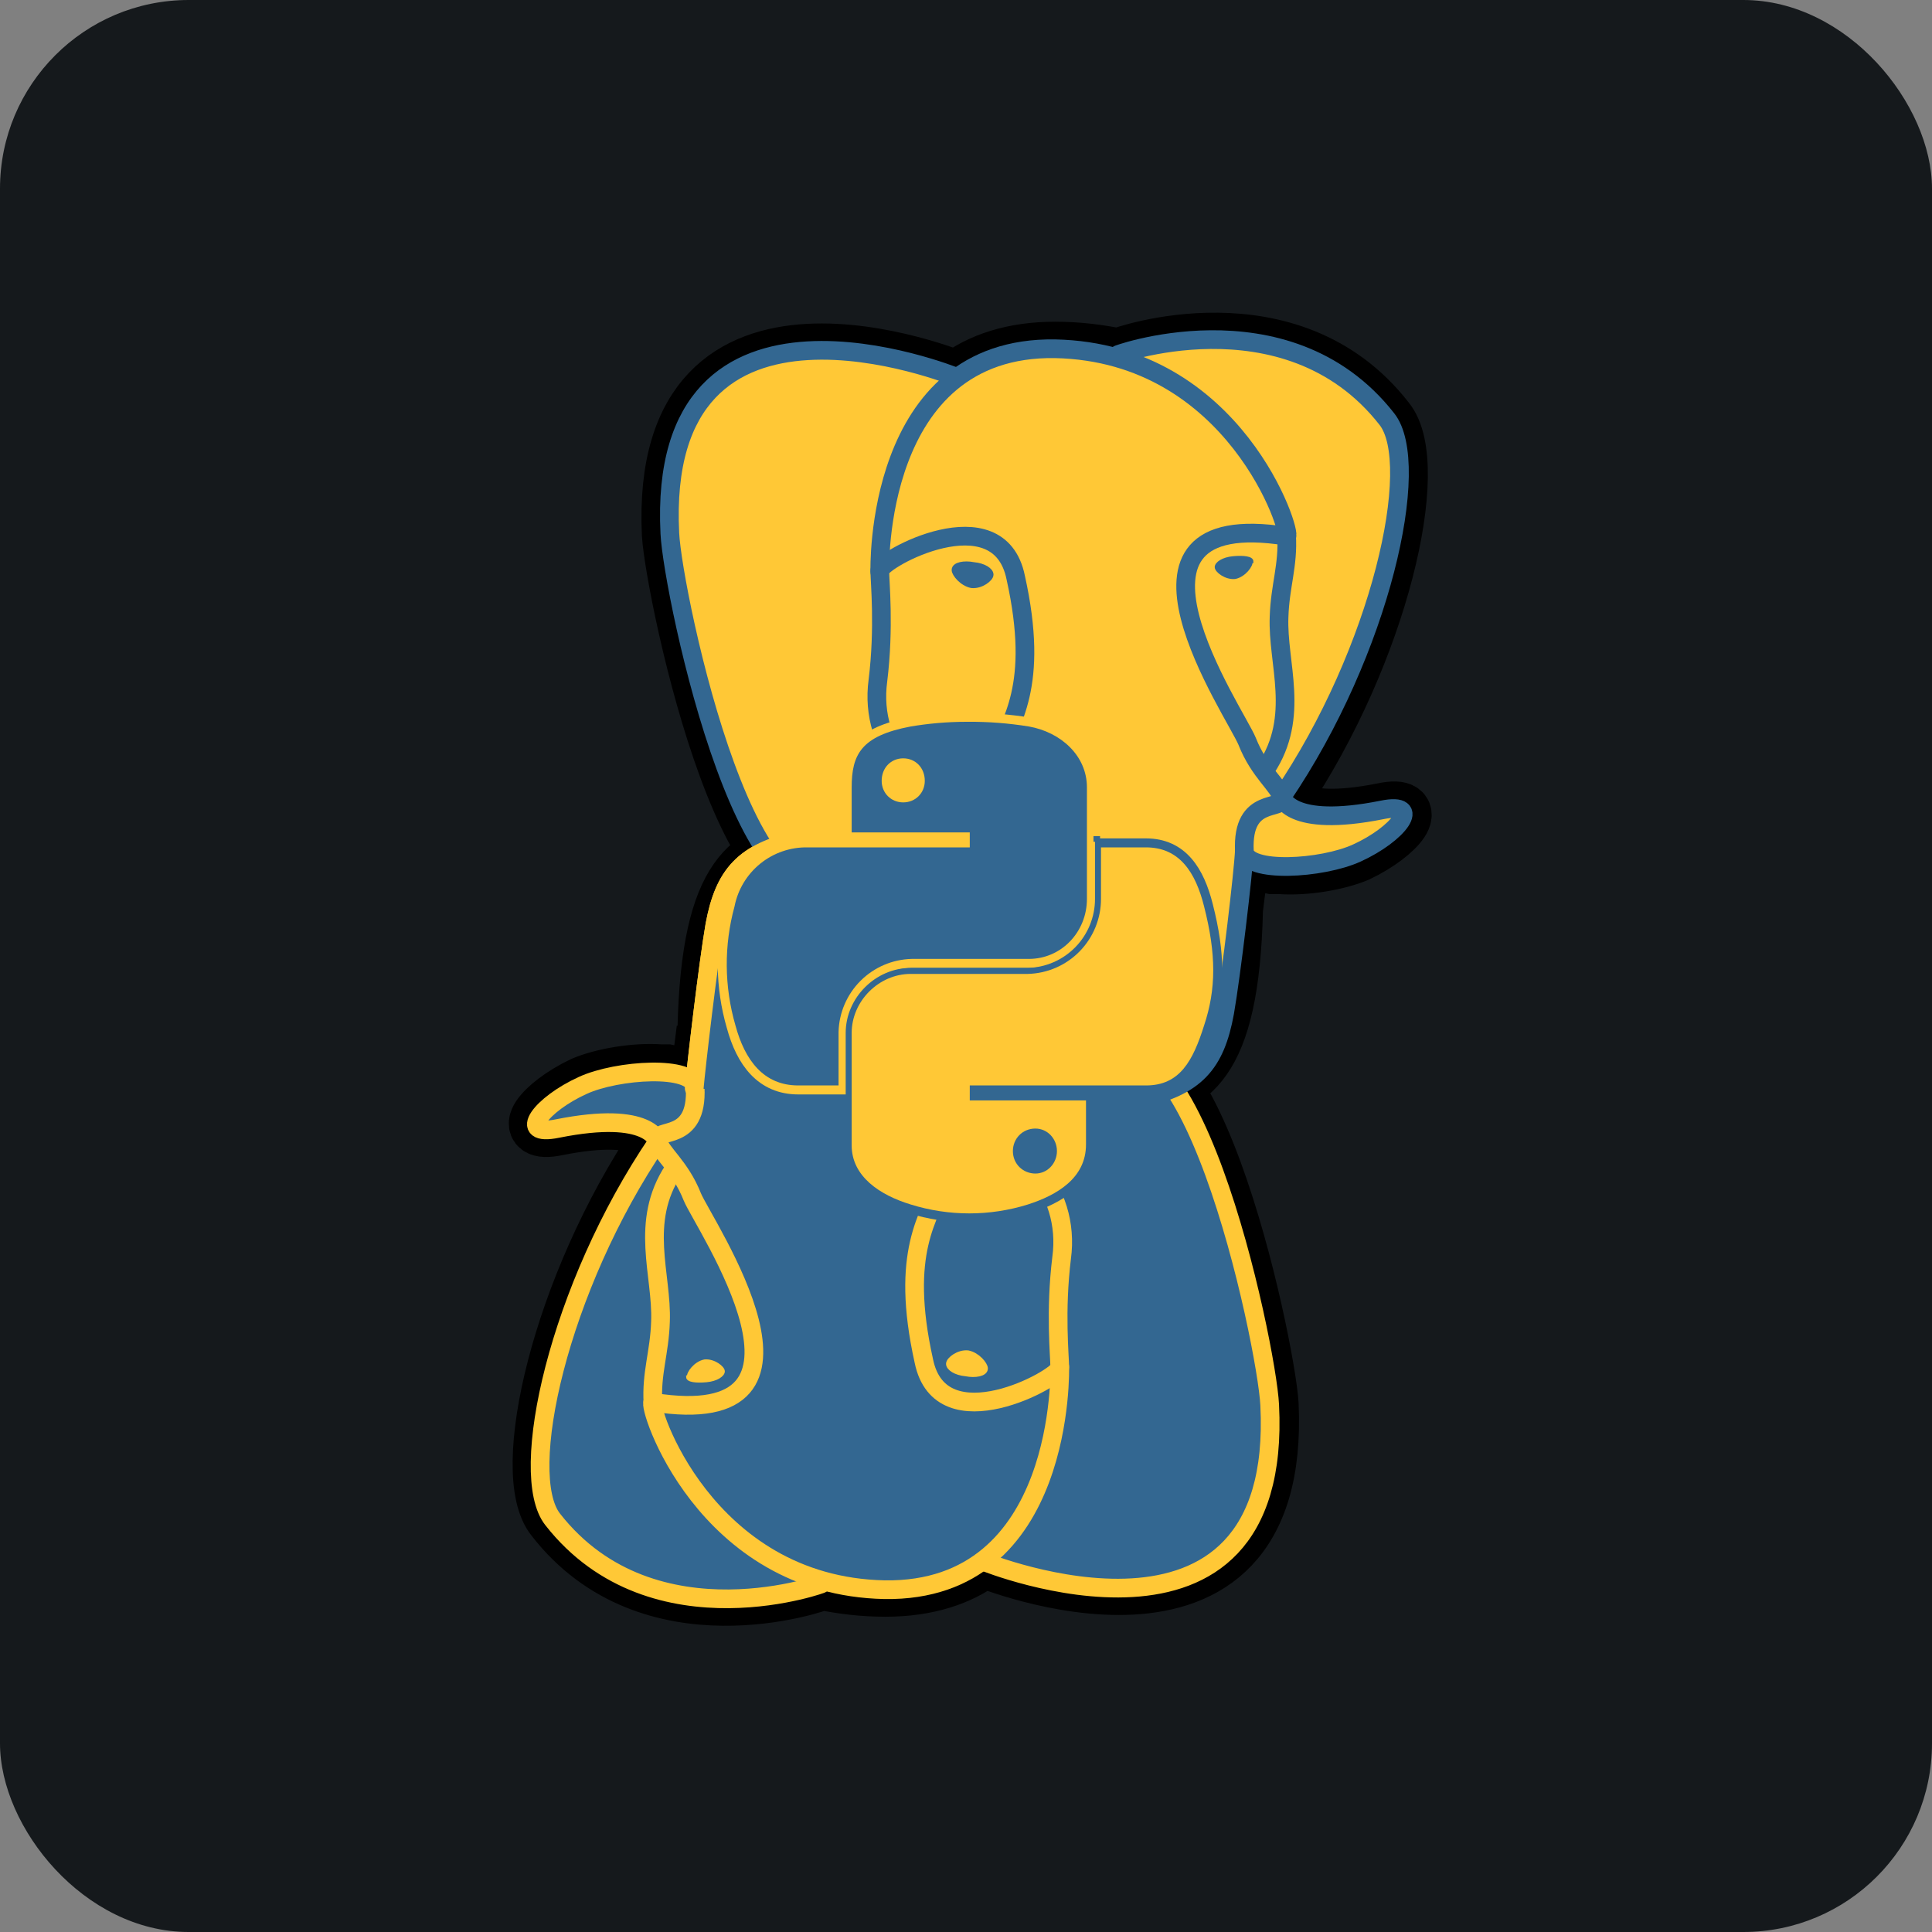 <svg width="256" height="256" title="Psycopg" viewBox="0 0 256 256" fill="none" xmlns="http://www.w3.org/2000/svg" id="psycopg">
<rect x="0" y="0" width="256" height="256" fill="#808080" stroke="none"/>
<style>
#psycopg {
    rect {fill: #15191C}

    @media (prefers-color-scheme: light) {
        rect {fill: #F4F2ED}
    }
}
</style>
<rect width="256" height="256" rx="25" fill="#15191C"/>
<path d="M163.646 120.479C164.392 114.642 164.143 113.773 168.614 114.766H169.608C172.961 115.015 177.307 114.27 179.916 113.152C185.38 110.544 188.609 106.321 183.269 107.439C170.85 109.923 169.98 105.7 169.98 105.7C183.02 86.326 188.609 61.612 183.765 55.651C170.974 39.133 148.619 46.957 148.247 47.206H148.122C145.639 46.709 142.906 46.336 139.801 46.336C134.213 46.336 129.866 47.827 126.761 50.186C126.761 50.186 87.02 33.793 88.758 70.802C89.255 78.751 100.06 130.414 113.1 114.766C117.819 109.053 122.415 104.334 122.415 104.334C124.65 105.824 127.382 106.57 130.239 106.321L130.487 106.073C130.391 106.815 130.391 107.566 130.487 108.308C127.258 112.034 128.252 112.655 121.545 114.145C114.839 115.387 118.813 117.871 121.297 118.616C124.526 119.361 131.729 120.479 136.697 113.649L136.448 114.394C137.814 115.511 137.69 121.969 137.939 126.565C138.063 131.284 138.435 135.631 139.305 138.114C140.298 140.598 141.416 147.305 150.234 145.442C157.561 143.827 163.15 141.592 163.646 120.479Z" fill="#FFC836" stroke="black" stroke-width="7.415"/>
<path d="M117.819 103.837C117.819 103.047 118.133 102.289 118.692 101.73C119.251 101.171 120.01 100.857 120.8 100.857C121.591 100.857 122.349 101.171 122.908 101.73C123.467 102.289 123.781 103.047 123.781 103.837C123.781 105.452 122.415 106.818 120.8 106.818C119.186 106.818 117.819 105.576 117.819 103.837Z" fill="#FFFF00"/>
<path d="M93.354 136.376C92.609 142.213 92.857 143.082 88.386 142.089H87.517C84.163 141.84 79.817 142.585 77.209 143.703C71.744 146.311 68.515 150.534 73.856 149.416C86.275 146.932 87.144 151.155 87.144 151.155C74.104 170.529 68.515 195.243 73.359 201.204C86.15 217.722 108.505 209.897 108.878 209.649H109.002C111.486 210.146 114.218 210.518 117.323 210.518C122.911 210.518 127.258 209.028 130.363 206.668C130.363 206.668 170.104 223.062 168.366 186.053C167.869 178.104 157.064 126.44 144.024 142.089C139.305 147.801 134.71 152.521 134.71 152.521C132.408 150.978 129.644 150.276 126.885 150.534L126.637 150.782C126.733 150.04 126.733 149.289 126.637 148.547C129.866 144.821 128.873 144.2 135.579 142.71C142.285 141.468 138.311 138.984 135.827 138.239C132.598 137.493 125.395 136.376 120.428 143.206L120.676 142.461C119.31 141.343 119.434 134.885 119.186 130.29C119.061 125.571 118.689 121.224 117.819 118.74C116.826 116.257 115.708 109.55 106.891 111.413C99.563 113.028 93.975 115.263 93.478 136.376" fill="#336791"/>
<path d="M93.354 136.376C92.609 142.213 92.857 143.082 88.386 142.089H87.517C84.163 141.84 79.817 142.585 77.209 143.703C71.744 146.311 68.515 150.534 73.856 149.416C86.275 146.932 87.144 151.155 87.144 151.155C74.104 170.529 68.515 195.243 73.359 201.204C86.15 217.722 108.505 209.897 108.878 209.649H109.002C111.486 210.146 114.218 210.518 117.323 210.518C122.911 210.518 127.258 209.028 130.363 206.668C130.363 206.668 170.104 223.062 168.366 186.053C167.869 178.104 157.064 126.44 144.024 142.089C139.305 147.801 134.71 152.521 134.71 152.521C132.408 150.978 129.644 150.276 126.885 150.534L126.637 150.782C126.733 150.04 126.733 149.289 126.637 148.547C129.866 144.821 128.873 144.2 135.579 142.71C142.285 141.468 138.311 138.984 135.827 138.239C132.598 137.493 125.395 136.376 120.428 143.206L120.676 142.461C119.31 141.343 119.434 134.885 119.186 130.29C119.061 125.571 118.689 121.224 117.819 118.74C116.826 116.257 115.708 109.55 106.891 111.413C99.563 113.028 93.975 115.263 93.478 136.376" stroke="black" stroke-width="7.415"/>
<path d="M73.856 149.54C86.275 146.932 87.02 151.155 87.02 151.155C73.98 170.529 68.391 195.243 73.234 201.204C86.026 217.722 108.381 209.897 108.753 209.649H108.878C111.361 210.146 114.094 210.518 117.199 210.518C122.787 210.518 127.134 209.028 130.239 206.668C130.239 206.668 169.98 223.062 168.241 186.053C167.745 178.104 156.94 126.44 143.9 142.089C139.181 147.801 134.585 152.521 134.585 152.521C132.284 150.978 129.52 150.276 126.761 150.534L126.513 150.782C126.609 150.04 126.609 149.289 126.513 148.547C129.742 144.821 128.748 144.2 135.455 142.71C142.285 141.468 138.187 138.984 135.703 138.239C132.474 137.493 125.271 136.376 120.303 143.206L120.552 142.461C119.186 141.343 118.316 135.631 118.44 130.414C118.565 125.074 118.689 121.473 117.695 118.74C116.702 116.008 115.584 109.55 106.766 111.413C99.439 113.028 95.589 117.126 95.092 123.832C94.72 128.8 93.85 128.055 93.85 132.402L93.105 134.389C92.36 140.971 93.105 143.082 88.51 142.089H87.392C84.039 141.84 79.692 142.585 77.085 143.703C71.62 146.311 68.391 150.534 73.731 149.416L73.856 149.54Z" fill="#336791"/>
<path d="M119.807 145.814C120.055 133.395 119.682 121.224 118.565 118.244C117.323 115.263 114.839 109.426 105.897 111.289C98.57 112.903 95.962 115.884 94.72 122.59C93.85 127.558 92.236 141.343 91.987 144.2M130.363 206.917C130.363 206.917 170.104 223.062 168.241 186.177C167.869 178.228 157.064 126.565 144.024 142.213C139.305 147.926 134.958 152.396 134.958 152.396M108.753 209.897C110.244 209.401 86.647 218.467 73.234 201.328C68.515 195.367 73.98 170.653 87.144 151.279" fill="#336791"/>
<path d="M119.807 145.814C120.055 133.395 119.682 121.224 118.565 118.244C117.323 115.263 114.839 109.426 105.897 111.289C98.57 112.903 95.962 115.884 94.72 122.59C93.85 127.558 92.236 141.343 91.987 144.2M130.363 206.917C130.363 206.917 170.104 223.062 168.241 186.177C167.869 178.228 157.064 126.565 144.024 142.213C139.305 147.926 134.958 152.396 134.958 152.396M108.753 209.897C110.244 209.401 86.647 218.467 73.234 201.328C68.515 195.367 73.98 170.653 87.144 151.279" stroke="#FFC836" stroke-width="2.477" stroke-linecap="round" stroke-linejoin="round"/>
<path d="M87.144 151.279C87.144 151.279 86.275 147.056 73.856 149.54C68.391 150.658 71.744 146.311 77.209 143.827C81.804 141.716 91.863 141.095 92.112 144.076C92.484 151.527 86.772 149.292 87.144 151.155C87.517 152.769 90.125 154.508 91.739 158.606C93.229 162.208 112.231 189.902 86.523 185.804C85.654 185.928 93.229 210.146 117.199 210.643C141.292 211.015 140.422 181.085 140.422 181.085" fill="#336791"/>
<path d="M87.144 151.279C87.144 151.279 86.275 147.056 73.856 149.54C68.391 150.658 71.744 146.311 77.209 143.827C81.804 141.716 91.863 141.095 92.112 144.076C92.484 151.527 86.772 149.292 87.144 151.155C87.517 152.769 90.125 154.508 91.739 158.606C93.229 162.208 112.231 189.902 86.523 185.804C85.654 185.928 93.229 210.146 117.199 210.643C141.292 211.015 140.422 181.085 140.422 181.085" stroke="#FFC836" stroke-width="2.477" stroke-linecap="round" stroke-linejoin="bevel"/>
<path d="M126.513 148.671C129.866 144.945 128.873 144.324 135.579 142.958C142.285 141.468 138.311 138.984 135.703 138.363C132.598 137.618 125.271 136.5 120.427 143.33C118.937 145.442 120.427 148.795 122.415 149.664C123.408 150.037 124.898 150.658 126.513 148.671Z" fill="#336791" stroke="#FFC836" stroke-width="2.477" stroke-linecap="round" stroke-linejoin="round"/>
<path d="M126.761 148.795C127.01 150.906 126.016 153.514 124.898 156.619C123.16 161.214 119.186 165.809 122.415 180.34C124.65 191.269 140.422 182.575 140.422 181.209C140.422 179.719 139.801 173.758 140.671 166.679C141.913 157.613 134.958 149.913 126.761 150.782" fill="#336791"/>
<path d="M126.761 148.795C127.01 150.906 126.016 153.514 124.898 156.619C123.16 161.214 119.186 165.809 122.415 180.34C124.65 191.269 140.422 182.575 140.422 181.209C140.422 179.719 139.801 173.758 140.671 166.679C141.913 157.613 134.958 149.913 126.761 150.782" stroke="#FFC836" stroke-width="2.477" stroke-linecap="round" stroke-linejoin="round"/>
<path d="M130.487 181.333C130.487 180.836 129.494 179.595 128.252 179.346C127.01 179.222 125.768 180.216 125.768 180.712C125.768 181.209 126.637 181.83 128.003 181.954C129.245 182.203 130.487 181.954 130.487 181.333Z" fill="#FFC836" stroke="#FFC836" stroke-width="0.826"/>
<path d="M91.242 182.451C91.118 181.954 92.112 180.588 93.354 180.34C94.596 180.216 95.837 181.209 95.837 181.706C95.837 182.203 94.968 182.824 93.602 182.948C92.236 183.072 91.118 182.948 91.118 182.451H91.242Z" fill="#FFC836" stroke="#FFC836" stroke-width="0.413"/>
<path d="M86.523 185.928C86.275 181.954 87.392 179.222 87.517 175.124C87.765 168.914 84.66 161.959 89.255 155.005" fill="#336791"/>
<path d="M86.523 185.928C86.275 181.954 87.392 179.222 87.517 175.124C87.765 168.914 84.66 161.959 89.255 155.005" stroke="#FFC836" stroke-width="2.477" stroke-linecap="round" stroke-linejoin="round"/>
<path d="M183.144 107.315C170.725 109.923 169.98 105.7 169.98 105.7C183.02 86.326 188.609 61.612 183.765 55.651C170.974 39.133 148.619 46.957 148.246 47.206H148.122C145.638 46.709 142.906 46.336 139.801 46.336C134.213 46.336 129.866 47.827 126.761 50.186C126.761 50.186 87.02 33.793 88.758 70.802C89.255 78.751 100.06 130.414 113.1 114.766C117.819 109.053 122.415 104.21 122.415 104.21C124.65 105.824 127.382 106.57 130.239 106.321L130.487 106.073C130.391 106.815 130.391 107.566 130.487 108.308C127.258 112.034 128.252 112.655 121.545 114.145C114.715 115.387 118.689 117.871 121.297 118.616C124.526 119.361 131.729 120.479 136.697 113.649L136.448 114.394C137.814 115.511 138.684 121.224 138.56 126.44C138.435 131.781 138.311 135.382 139.305 138.114C140.298 140.847 141.416 147.305 150.234 145.442C157.561 143.827 161.411 139.729 161.908 133.023C162.28 128.055 163.15 128.8 163.15 124.453L163.895 122.466C164.64 115.884 163.895 113.773 168.49 114.766H169.608C172.961 115.015 177.307 114.27 179.915 113.152C185.38 110.544 188.609 106.321 183.269 107.439L183.144 107.315Z" fill="#FFC836"/>
<path d="M163.646 120.479C164.391 114.642 164.143 113.773 168.614 114.766H169.608C172.961 115.015 177.307 114.27 179.915 113.152C185.38 110.544 188.609 106.321 183.269 107.439C170.849 109.923 169.98 105.7 169.98 105.7C183.02 86.326 188.609 61.612 183.765 55.651C170.974 39.133 148.619 46.957 148.246 47.206H148.122C145.638 46.709 142.906 46.336 139.801 46.336C134.213 46.336 129.866 47.827 126.761 50.186C126.761 50.186 87.02 33.793 88.758 70.802C89.255 78.751 100.06 130.414 113.1 114.766C117.819 109.053 122.415 104.334 122.415 104.334C124.65 105.824 127.382 106.57 130.239 106.321L130.487 106.073C130.391 106.815 130.391 107.566 130.487 108.308C127.258 112.034 128.252 112.655 121.545 114.145C114.839 115.387 118.813 117.871 121.297 118.616C124.526 119.361 131.729 120.479 136.697 113.649L136.448 114.394C137.814 115.511 137.69 121.969 137.939 126.565C138.063 131.284 138.435 135.631 139.305 138.114C140.298 140.598 141.416 147.305 150.234 145.442C157.561 143.827 163.15 141.592 163.646 120.479Z" fill="#FFC836"/>
<path d="M126.637 49.938C126.637 49.938 86.896 33.793 88.758 70.678C89.131 78.626 99.936 130.29 112.976 114.642C117.695 108.929 122.042 104.458 122.042 104.458M137.193 111.041C136.945 123.46 137.318 135.631 138.435 138.611C139.677 141.592 142.161 147.429 151.103 145.566C158.43 143.951 161.038 140.971 162.28 134.14C163.15 129.173 164.764 115.511 164.888 112.655M148.246 46.957C146.756 47.454 170.353 38.388 183.765 55.527C188.485 61.488 183.02 86.202 169.856 105.576" fill="#FFC836"/>
<path d="M126.637 49.938C126.637 49.938 86.896 33.793 88.758 70.678C89.131 78.626 99.936 130.29 112.976 114.642C117.695 108.929 122.042 104.458 122.042 104.458M137.193 111.041C136.945 123.46 137.318 135.631 138.435 138.611C139.677 141.592 142.161 147.429 151.103 145.566C158.43 143.951 161.038 140.971 162.28 134.14C163.15 129.173 164.764 115.511 164.888 112.655M148.246 46.957C146.756 47.454 170.353 38.388 183.765 55.527C188.485 61.488 183.02 86.202 169.856 105.576" stroke="#336791" stroke-width="2.477" stroke-linecap="round" stroke-linejoin="round"/>
<path d="M169.856 105.576C169.856 105.576 170.725 109.799 183.145 107.315C188.609 106.197 185.256 110.544 179.791 113.028C175.196 115.139 165.137 115.76 164.888 112.779C164.516 105.328 170.229 107.563 169.856 105.7C169.483 104.086 166.875 102.347 165.261 98.249C163.771 94.523 144.769 66.952 170.477 71.051C171.346 70.927 163.771 46.709 139.801 46.212C115.708 45.84 116.578 75.77 116.578 75.77" fill="#FFC836"/>
<path d="M169.856 105.576C169.856 105.576 170.725 109.799 183.145 107.315C188.609 106.197 185.256 110.544 179.791 113.028C175.196 115.139 165.137 115.76 164.888 112.779C164.516 105.328 170.229 107.563 169.856 105.7C169.483 104.086 166.875 102.347 165.261 98.249C163.771 94.523 144.769 66.952 170.477 71.051C171.346 70.927 163.771 46.709 139.801 46.212C115.708 45.84 116.578 75.77 116.578 75.77" stroke="#336791" stroke-width="2.477" stroke-linecap="round" stroke-linejoin="bevel"/>
<path d="M130.487 108.184C127.134 111.91 128.127 112.531 121.421 113.897C114.715 115.387 118.689 117.871 121.297 118.492C124.402 119.237 131.729 120.355 136.572 113.524C138.063 111.413 136.572 108.06 134.585 107.191C133.592 106.818 132.102 106.197 130.487 108.184Z" fill="#FFC836" stroke="#336791" stroke-width="2.477" stroke-linecap="round" stroke-linejoin="round"/>
<path d="M130.239 108.06C129.99 105.949 130.984 103.341 132.102 100.236C133.84 95.641 137.814 91.046 134.585 76.515C132.35 65.586 116.578 74.156 116.578 75.646C116.578 77.136 117.199 83.097 116.329 90.176C115.087 99.242 122.042 106.942 130.239 106.073" fill="#FFC836"/>
<path d="M130.239 108.06C129.99 105.949 130.984 103.341 132.102 100.236C133.84 95.641 137.814 91.046 134.585 76.515C132.35 65.586 116.578 74.156 116.578 75.646C116.578 77.136 117.199 83.097 116.329 90.176C115.087 99.242 122.042 106.942 130.239 106.073" stroke="#336791" stroke-width="2.477" stroke-linecap="round" stroke-linejoin="round"/>
<path d="M126.513 75.522C126.513 76.018 127.506 77.26 128.748 77.509C129.99 77.633 131.232 76.639 131.232 76.142C131.232 75.646 130.363 75.025 128.997 74.901C127.755 74.652 126.513 74.901 126.513 75.522Z" fill="#336791" stroke="#336791" stroke-width="0.826"/>
<path d="M165.758 74.404C165.882 74.901 164.888 76.267 163.646 76.515C162.404 76.639 161.162 75.646 161.162 75.149C161.162 74.652 162.032 74.031 163.398 73.907C164.764 73.783 165.882 73.907 165.882 74.404H165.758Z" fill="#336791" stroke="#336791" stroke-width="0.413"/>
<path d="M170.477 70.927C170.725 74.901 169.608 77.633 169.483 81.731C169.235 87.941 172.34 94.895 167.745 101.85" fill="#FFC836"/>
<path d="M170.477 70.927C170.725 74.901 169.608 77.633 169.483 81.731C169.235 87.941 172.34 94.895 167.745 101.85" stroke="#336791" stroke-width="2.477" stroke-linecap="round" stroke-linejoin="round"/>
<path d="M115.832 99.863H124.029V107.812H115.832V99.863Z" fill="#FFC836" stroke="#336791" stroke-width="0.603" stroke-linecap="round" stroke-linejoin="round"/>
<path d="M119.807 145.814C120.055 133.395 119.682 121.224 118.565 118.244C117.323 115.263 114.839 109.426 105.897 111.289C98.57 112.903 95.962 115.884 94.72 122.59C93.85 127.558 92.236 141.343 91.987 144.2" fill="#336791"/>
<path d="M119.807 145.814C120.055 133.395 119.682 121.224 118.565 118.244C117.323 115.263 114.839 109.426 105.897 111.289C98.57 112.903 95.962 115.884 94.72 122.59C93.85 127.558 92.236 141.343 91.987 144.2" stroke="#FFC836" stroke-width="2.477" stroke-linecap="round" stroke-linejoin="round"/>
<path d="M125.644 139.48H153.09V157.364H125.644V139.48Z" fill="#336791"/>
<path d="M105.897 106.073H130.86V117.499H105.897V106.073Z" fill="#FFC836"/>
<path d="M128.127 95.641C125.395 95.641 122.911 95.889 120.676 96.262C114.094 97.504 112.852 99.987 112.852 104.334V110.295H128.5V112.282H107.015C104.738 112.24 102.519 113.001 100.748 114.432C98.976 115.863 97.765 117.872 97.328 120.107C95.914 125.275 95.957 130.733 97.452 135.879C98.694 140.474 101.178 143.827 105.773 143.827H111.113V136.748C111.176 134.199 112.217 131.771 114.02 129.968C115.823 128.165 118.251 127.124 120.8 127.061H136.324C140.671 127.061 144.024 123.46 144.024 119.113V104.334C144.024 100.112 140.547 97.007 136.324 96.262C133.655 95.83 130.955 95.622 128.252 95.641H128.127Z" stroke="#FFC836" stroke-width="1.588"/>
<path d="M145.887 112.282V119.113C145.888 121.706 144.875 124.196 143.065 126.052C141.255 127.908 138.792 128.984 136.2 129.048H120.676C116.453 129.048 112.852 132.65 112.852 136.872V151.776C112.852 155.874 116.578 158.358 120.676 159.6C125.731 161.175 131.145 161.175 136.2 159.6C140.05 158.358 143.9 156.122 143.9 151.651V145.814H128.5V143.827H151.848C156.319 143.827 158.058 140.598 159.548 135.879C161.163 131.035 161.163 126.44 159.548 120.107C158.43 115.636 156.319 112.282 151.848 112.282H145.887Z" stroke="#336791" stroke-width="2.382"/>
<path d="M128.127 95.641C125.395 95.641 122.911 95.889 120.676 96.262C114.094 97.504 112.852 99.987 112.852 104.334V110.295H128.5V112.282H107.015C104.738 112.24 102.519 113.001 100.748 114.432C98.976 115.863 97.765 117.872 97.328 120.107C95.914 125.275 95.957 130.733 97.452 135.879C98.694 140.474 101.178 143.827 105.773 143.827H111.113V136.748C111.176 134.199 112.217 131.771 114.02 129.968C115.823 128.165 118.251 127.124 120.8 127.061H136.324C140.671 127.061 144.024 123.46 144.024 119.113V104.334C144.024 100.112 140.547 97.007 136.324 96.262C133.655 95.83 130.955 95.622 128.252 95.641H128.127Z" stroke="#FFC836" stroke-width="2.382"/>
<path d="M145.887 112.282V119.113C145.888 121.706 144.875 124.196 143.065 126.052C141.255 127.908 138.792 128.984 136.2 129.048H120.676C116.453 129.048 112.852 132.65 112.852 136.872V151.776C112.852 155.874 116.578 158.358 120.676 159.6C125.731 161.175 131.145 161.175 136.2 159.6C140.05 158.358 143.9 156.122 143.9 151.651V145.814H128.5V143.827H151.848C156.319 143.827 158.058 140.598 159.548 135.879C161.163 131.035 161.163 126.44 159.548 120.107C158.43 115.636 156.319 112.282 151.848 112.282H145.887Z" stroke="#336791" stroke-width="1.588"/>
<path d="M128.127 95.641C125.395 95.641 122.911 95.889 120.676 96.262C114.094 97.504 112.852 99.987 112.852 104.334V110.295H128.5V112.282H107.015C104.738 112.24 102.519 113.001 100.748 114.432C98.976 115.863 97.765 117.872 97.328 120.107C95.914 125.275 95.957 130.733 97.452 135.879C98.694 140.474 101.178 143.827 105.773 143.827H111.113V136.748C111.176 134.199 112.217 131.771 114.02 129.968C115.823 128.165 118.251 127.124 120.8 127.061H136.324C140.671 127.061 144.024 123.46 144.024 119.113V104.334C144.024 100.112 140.547 97.007 136.324 96.262C133.655 95.83 130.955 95.622 128.252 95.641H128.127ZM119.682 100.484C121.297 100.484 122.539 101.726 122.539 103.465C122.539 105.079 121.297 106.321 119.682 106.321C118.068 106.321 116.826 105.079 116.826 103.465C116.826 101.726 118.068 100.484 119.682 100.484Z" fill="#336791"/>
<path d="M145.887 112.282V119.113C145.888 121.706 144.875 124.196 143.065 126.052C141.255 127.908 138.792 128.984 136.2 129.048H120.676C116.453 129.048 112.852 132.65 112.852 136.872V151.776C112.852 155.874 116.578 158.358 120.676 159.6C125.731 161.175 131.145 161.175 136.2 159.6C140.05 158.358 143.9 156.122 143.9 151.651V145.814H128.5V143.827H151.848C156.319 143.827 158.058 140.598 159.548 135.879C161.163 131.035 161.163 126.44 159.548 120.107C158.43 115.636 156.319 112.282 151.848 112.282H145.887ZM137.193 149.54C138.808 149.54 140.05 150.906 140.05 152.521C140.05 154.135 138.808 155.501 137.193 155.501C135.579 155.501 134.213 154.259 134.213 152.521C134.213 150.906 135.455 149.54 137.193 149.54Z" fill="#FFC836"/>
<path d="M144.893 110.792H145.763V111.537H144.893V110.792Z" fill="#336791"/>
</svg>

